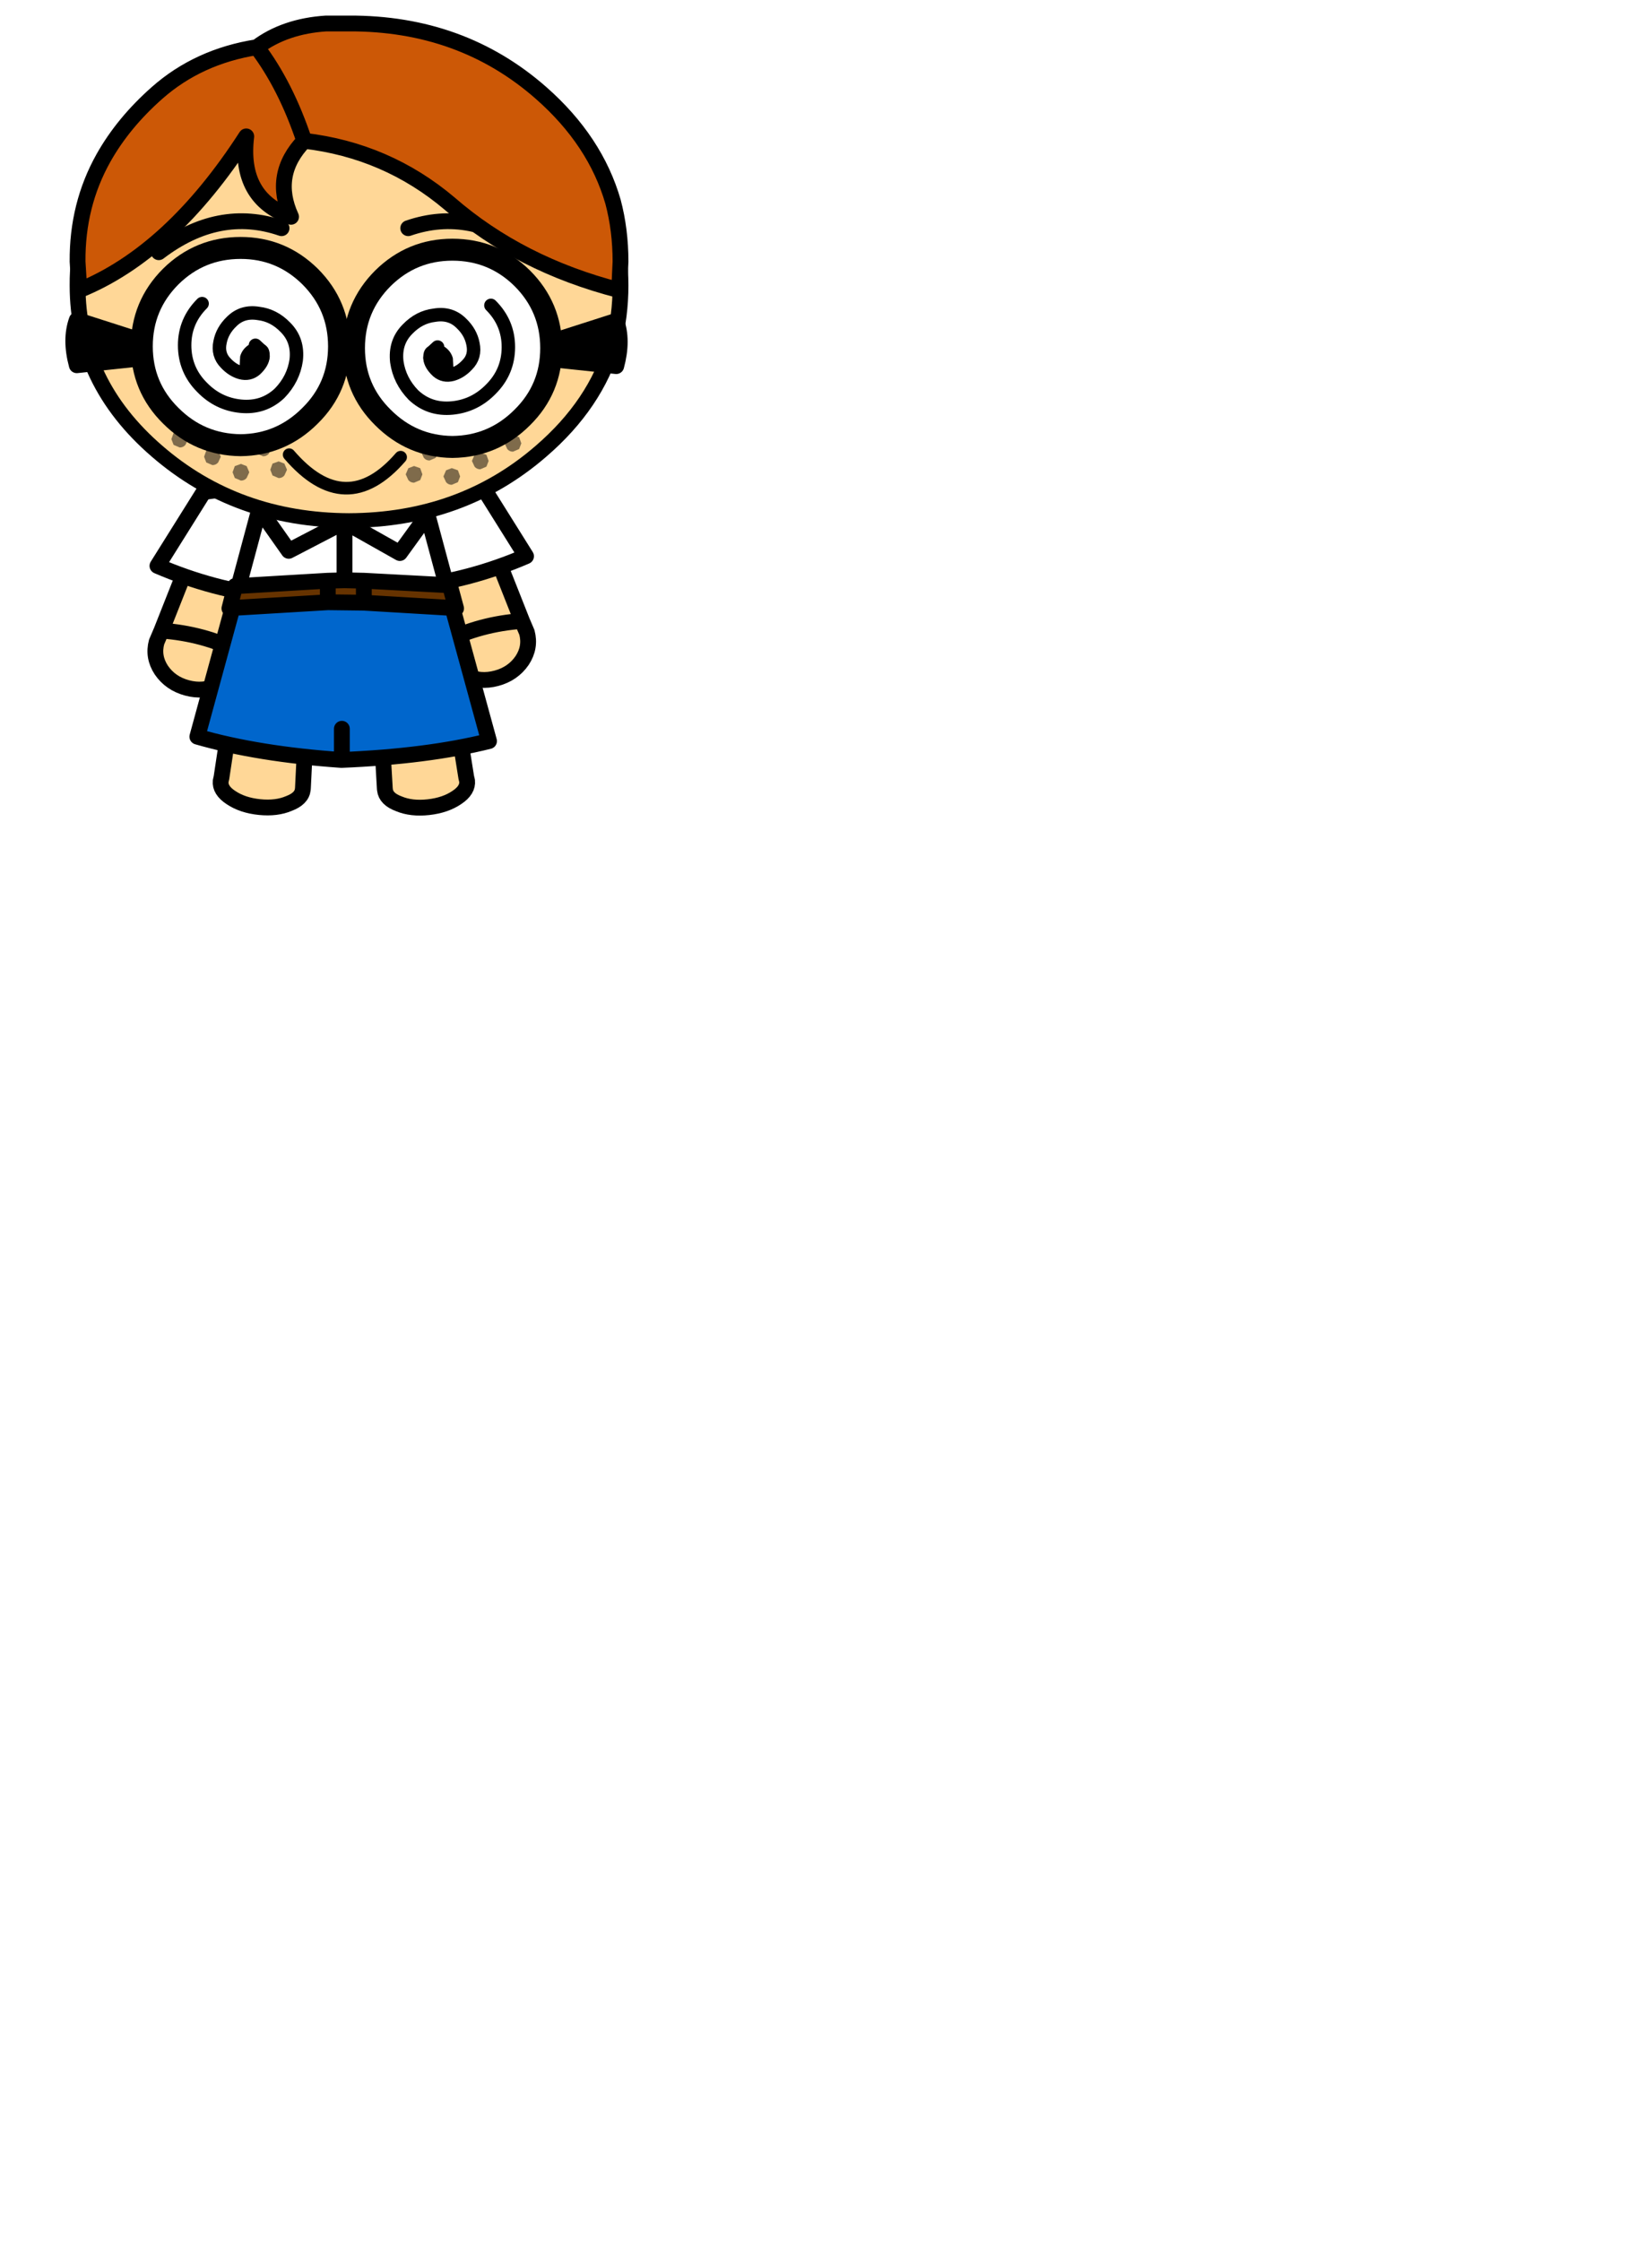 <?xml version="1.0" encoding="UTF-8" standalone="no"?>
<svg xmlns:xlink="http://www.w3.org/1999/xlink" height="122.95px" width="90.65px" xmlns="http://www.w3.org/2000/svg">
  <g transform="matrix(0.46, 0.0, 0.0, 0.46, -2.35, -3.85)">
    <use height="24.85" id="mc1500" transform="matrix(1.012, 0.271, -0.271, 1.012, 26.069, 64.084)" width="15.2" xlink:href="#sprite0"/>
      <use height="20.25" id="mc1400" transform="matrix(1.042, 0.106, -0.106, 1.042, 32.282, 83.878)" width="11.2" xlink:href="#sprite3"/>
      <use height="20.25" id="mc1300" transform="matrix(-1.042, 0.115, 0.115, 1.042, 59.826, 83.84)" width="11.2" xlink:href="#sprite3"/>
      <use height="24.85" id="mc1200" transform="matrix(-1.012, 0.271, 0.271, 1.012, 65.681, 62.934)" width="15.2" xlink:href="#sprite0"/>
      <use height="32.9" id="mc1100" transform="matrix(1.048, 0.0, 0.0, 1.048, 27.707, 65.479)" width="35.0" xlink:href="#sprite5"/>
      <use height="59.35" id="mc1000" transform="matrix(1.048, 0.0, 0.0, 0.973, 13.419, 13.588)" width="63.6" xlink:href="#sprite9"/>
      <use height="1.9" transform="matrix(1.048, 0.0, 0.0, 1.048, 32.854, 63.704)" width="1.9" xlink:href="#sprite12"/>
      <use height="1.9" transform="matrix(1.048, 0.0, 0.0, 1.048, 35.504, 60.804)" width="1.9" xlink:href="#sprite12"/>
      <use height="1.9" transform="matrix(1.048, 0.0, 0.0, 1.048, 37.354, 63.404)" width="1.9" xlink:href="#sprite12"/>
      <use height="1.9" transform="matrix(1.048, 0.0, 0.0, 1.048, 29.454, 61.854)" width="1.9" xlink:href="#sprite12"/>
      <use height="1.9" transform="matrix(1.048, 0.0, 0.0, 1.048, 25.554, 59.754)" width="1.9" xlink:href="#sprite12"/>
      <use height="1.9" transform="matrix(-1.048, 0.0, 0.0, 1.048, 59.996, 64.204)" width="1.9" xlink:href="#sprite12"/>
      <use height="1.9" transform="matrix(-1.048, 0.0, 0.0, 1.048, 57.346, 61.304)" width="1.9" xlink:href="#sprite12"/>
      <use height="1.9" transform="matrix(-1.048, 0.0, 0.0, 1.048, 55.496, 63.954)" width="1.9" xlink:href="#sprite12"/>
      <use height="1.9" transform="matrix(-1.048, 0.0, 0.0, 1.048, 63.396, 62.354)" width="1.9" xlink:href="#sprite12"/>
      <use height="1.9" transform="matrix(-1.048, 0.0, 0.0, 1.048, 67.296, 60.254)" width="1.9" xlink:href="#sprite12"/>
      <use height="5.5" transform="matrix(1.0, 0.0, 0.0, 1.0, 38.85, 61.85)" width="14.8" xlink:href="#shape14"/>
      <use height="3.7" transform="matrix(-1.028, -0.201, -0.201, 1.028, 69.941, 35.756)" width="16.05" xlink:href="#shape15"/>
      <use height="3.7" transform="matrix(1.028, -0.201, 0.201, 1.028, 22.559, 35.756)" width="16.05" xlink:href="#shape15"/>
      <use height="32.2" id="mc500" transform="matrix(1.048, 0.0, 0.0, 1.048, 13.419, 10.175)" width="63.6" xlink:href="#sprite13"/>
      <use height="25.15" id="mc400" transform="matrix(1.048, 0.0, 0.0, 1.048, 12.907, 36.633)" width="64.0" xlink:href="#sprite15"/>
      <use height="0.0" id="hat" transform="matrix(1.048, 0.0, 0.0, 1.048, 11.15, -16.75)" width="0.0" xlink:href="#sprite16"/>
  </g>
  <defs>
    <g id="shape0" transform="matrix(1.0, 0.0, 0.0, 1.0, -0.1, -0.2)">
      <path d="M77.5 13.45 Q90.75 26.75 90.75 45.55 90.75 64.35 77.5 77.6 64.2 90.85 45.4 90.85 26.6 90.85 13.35 77.6 0.1 64.35 0.1 45.55 0.1 26.75 13.35 13.45 26.6 0.2 45.4 0.2 64.2 0.2 77.5 13.45" fill="#ff0000" fill-rule="evenodd" stroke="none"/>
    </g>
    <g id="sprite0" transform="matrix(1.0, 0.0, 0.0, 1.0, 7.6, 12.4)">
      <use height="20.75" id="mc300" transform="matrix(1.0, 0.0, 0.0, 1.0, -4.55, -9.2)" width="9.4" xlink:href="#sprite1"/>
      <use height="22.55" transform="matrix(1.0, 0.0, 0.0, 1.0, -5.45, -10.1)" width="11.2" xlink:href="#shape2"/>
      <use height="11.0" id="mc100" transform="matrix(1.0, 0.0, 0.0, 1.0, -6.7, -11.5)" width="13.4" xlink:href="#sprite2"/>
      <use height="12.8" transform="matrix(1.0, 0.0, 0.0, 1.0, -7.6, -12.4)" width="15.2" xlink:href="#shape4"/>
    </g>
    <g id="sprite1" transform="matrix(1.0, 0.0, 0.0, 1.0, 4.7, 10.35)">
      <use height="20.75" transform="matrix(1.0, 0.0, 0.0, 1.0, -4.7, -10.35)" width="9.4" xlink:href="#shape1"/>
    </g>
    <g id="shape1" transform="matrix(1.0, 0.0, 0.0, 1.0, 4.7, 10.35)">
      <path d="M2.15 -9.55 Q3.05 -8.8 3.05 -7.7 L4.7 6.25 Q4.7 8.0 3.3 9.2 1.95 10.4 0.0 10.4 -1.95 10.4 -3.35 9.2 -4.7 8.0 -4.7 6.25 L-3.05 -7.7 Q-3.05 -8.8 -2.15 -9.55 -1.25 -10.35 0.0 -10.35 1.25 -10.35 2.15 -9.55" fill="#ffd797" fill-rule="evenodd" stroke="none"/>
    </g>
    <g id="shape2" transform="matrix(1.0, 0.0, 0.0, 1.0, 5.45, 10.1)">
      <path d="M3.2 -6.55 L4.7 6.0 4.85 7.4 Q4.85 9.15 3.45 10.35 2.1 11.55 0.15 11.55 -1.8 11.55 -3.2 10.35 -4.55 9.15 -4.55 7.4 L-4.35 6.0 -2.9 -6.55 Q-2.9 -7.65 -2.0 -8.4 -1.1 -9.2 0.15 -9.2 1.4 -9.2 2.3 -8.4 3.2 -7.65 3.2 -6.55 M4.7 6.0 Q0.35 5.1 -4.35 6.0" fill="none" stroke="#000000" stroke-linecap="round" stroke-linejoin="round" stroke-width="1.8"/>
    </g>
    <g id="sprite2" transform="matrix(1.0, 0.0, 0.0, 1.0, 6.7, 5.55)">
      <use height="11.0" transform="matrix(1.0, 0.0, 0.0, 1.0, -6.7, -5.55)" width="13.4" xlink:href="#shape3"/>
    </g>
    <g id="shape3" transform="matrix(1.0, 0.0, 0.0, 1.0, 6.7, 5.55)">
      <path d="M4.2 -4.5 L6.7 4.95 Q0.15 5.95 -6.7 4.95 L-3.8 -4.5 Q0.2 -6.55 4.2 -4.5" fill="#ffffff" fill-rule="evenodd" stroke="none"/>
    </g>
    <g id="shape4" transform="matrix(1.0, 0.0, 0.0, 1.0, 7.6, 12.4)">
      <path d="M4.2 -10.45 Q0.2 -12.5 -3.8 -10.45 L-6.7 -1.0 Q0.15 0.0 6.7 -1.0 L4.2 -10.45 Z" fill="none" stroke="#000000" stroke-linecap="round" stroke-linejoin="round" stroke-width="1.8"/>
    </g>
    <g id="sprite3" transform="matrix(1.0, 0.0, 0.0, 1.0, 5.6, 10.1)">
      <use height="18.45" id="mc100" transform="matrix(1.0, 0.0, 0.0, 1.0, -4.7, -9.2)" width="9.4" xlink:href="#sprite4"/>
      <use height="20.25" transform="matrix(1.0, 0.0, 0.0, 1.0, -5.6, -10.1)" width="11.2" xlink:href="#shape6"/>
    </g>
    <g id="sprite4" transform="matrix(1.0, 0.0, 0.0, 1.0, 4.7, 9.2)">
      <use height="18.45" transform="matrix(1.0, 0.0, 0.0, 1.0, -4.7, -9.2)" width="9.4" xlink:href="#shape5"/>
    </g>
    <g id="shape5" transform="matrix(1.0, 0.0, 0.0, 1.0, 4.7, 9.2)">
      <path d="M4.0 -7.2 L4.0 -6.8 4.7 6.6 4.7 6.75 Q4.7 7.8 3.3 8.5 1.95 9.25 0.0 9.25 -1.95 9.25 -3.35 8.5 -4.7 7.8 -4.7 6.75 L-4.65 6.35 -4.0 -7.1 Q-3.95 -8.0 -2.85 -8.6 -1.65 -9.2 0.0 -9.2 1.65 -9.2 2.8 -8.6 3.9 -8.0 4.0 -7.2" fill="#ffd797" fill-rule="evenodd" stroke="none"/>
    </g>
    <g id="shape6" transform="matrix(1.0, 0.0, 0.0, 1.0, 5.6, 10.1)">
      <path d="M4.0 -7.2 L4.0 -7.05 4.0 -6.8 4.0 -7.2" fill="#ffd797" fill-rule="evenodd" stroke="none"/>
      <path d="M4.0 -7.2 L4.0 -7.05 4.0 -6.8 4.7 6.6 4.7 6.75 Q4.7 7.8 3.3 8.5 1.95 9.25 0.0 9.25 -1.95 9.25 -3.35 8.5 -4.7 7.8 -4.7 6.75 L-4.65 6.35 -4.0 -7.1 Q-3.95 -8.0 -2.85 -8.6 -1.65 -9.2 0.0 -9.2 1.65 -9.2 2.8 -8.6 3.9 -8.0 4.0 -7.2 L4.0 -6.8" fill="none" stroke="#000000" stroke-linecap="round" stroke-linejoin="round" stroke-width="1.8"/>
    </g>
    <g id="sprite5" transform="matrix(1.0, 0.0, 0.0, 1.0, 17.5, 17.05)">
      <use height="3.2" id="mc300" transform="matrix(1.0, 0.0, 0.0, 1.0, -12.95, -5.5)" width="25.8" xlink:href="#sprite6"/>
      <use height="17.95" id="mc200" transform="matrix(1.0, 0.0, 0.0, 1.0, -16.6, -3.0)" width="33.2" xlink:href="#sprite7"/>
      <use height="11.3" id="mc100" transform="matrix(1.0, 0.0, 0.0, 1.0, -11.9, -16.15)" width="23.65" xlink:href="#sprite8"/>
      <use height="32.9" transform="matrix(1.0, 0.0, 0.0, 1.0, -17.5, -17.05)" width="35.0" xlink:href="#shape10"/>
    </g>
    <g id="sprite6" transform="matrix(1.0, 0.0, 0.0, 1.0, 12.9, 1.6)">
      <use height="3.2" transform="matrix(1.0, 0.0, 0.0, 1.0, -12.9, -1.6)" width="25.8" xlink:href="#shape7"/>
    </g>
    <g id="shape7" transform="matrix(1.0, 0.0, 0.0, 1.0, 12.9, 1.6)">
      <path d="M12.05 -1.0 L12.2 -1.0 12.9 1.6 12.5 1.55 2.4 0.95 -1.7 0.9 -12.55 1.55 -12.9 1.6 -12.25 -0.95 -11.85 -0.95 -1.7 -1.55 0.2 -1.6 2.4 -1.55 11.8 -1.05 12.05 -1.0" fill="#663300" fill-rule="evenodd" stroke="none"/>
    </g>
    <g id="sprite7" transform="matrix(1.0, 0.0, 0.0, 1.0, 16.6, 8.95)">
      <use height="17.95" transform="matrix(1.0, 0.0, 0.0, 1.0, -16.6, -8.95)" width="33.2" xlink:href="#shape8"/>
    </g>
    <g id="shape8" transform="matrix(1.0, 0.0, 0.0, 1.0, 16.6, 8.95)">
      <path d="M2.35 -8.9 L12.45 -8.3 16.6 6.85 Q9.6 8.6 -0.2 9.0 -9.65 8.35 -16.6 6.35 L-12.6 -8.3 -1.75 -8.95 2.35 -8.9" fill="#0066cc" fill-rule="evenodd" stroke="none"/>
    </g>
    <g id="sprite8" transform="matrix(1.0, 0.0, 0.0, 1.0, 11.85, 5.65)">
      <use height="11.3" transform="matrix(1.0, 0.0, 0.0, 1.0, -11.85, -5.65)" width="23.65" xlink:href="#shape9"/>
    </g>
    <g id="shape9" transform="matrix(1.0, 0.0, 0.0, 1.0, 11.85, 5.65)">
      <path d="M11.8 5.55 L2.4 5.05 0.2 5.0 -1.7 5.05 -11.85 5.65 -8.8 -5.65 8.75 -5.65 11.8 5.55" fill="#ffffff" fill-rule="evenodd" stroke="none"/>
    </g>
    <g id="shape10" transform="matrix(1.0, 0.0, 0.0, 1.0, 17.5, 17.05)">
      <path d="M0.15 -16.15 L0.15 -12.15 6.45 -8.6 9.6 -12.95 8.7 -16.15 0.15 -16.15 -8.85 -16.15 -9.55 -13.6 -6.2 -8.85 0.15 -12.15 0.15 -5.5 2.35 -5.45 11.75 -4.95 9.6 -12.95 M0.15 -5.5 L-1.75 -5.45 -1.75 -3.0 2.35 -2.95 2.35 -5.45 M11.75 -4.95 L12.0 -4.9 12.15 -4.9 12.85 -2.3 12.45 -2.35 16.6 12.8 Q9.6 14.55 -0.2 14.95 -9.65 14.3 -16.6 12.3 L-12.6 -2.35 -12.95 -2.3 -12.3 -4.85 -11.9 -4.85 -9.55 -13.6 M12.45 -2.35 L2.35 -2.95 M-1.75 -5.45 L-11.9 -4.85 M-1.75 -3.0 L-12.6 -2.35 M-0.15 11.4 L-0.15 14.15" fill="none" stroke="#000000" stroke-linecap="round" stroke-linejoin="round" stroke-width="1.8"/>
    </g>
    <g id="sprite9" transform="matrix(1.0, 0.0, 0.0, 1.0, 31.8, 29.65)">
      <use height="57.55" id="mc100" transform="matrix(1.0, 0.0, 0.0, 1.0, -30.9, -28.75)" width="61.8" xlink:href="#sprite10"/>
      <use height="59.35" transform="matrix(1.0, 0.0, 0.0, 1.0, -31.8, -29.65)" width="63.6" xlink:href="#shape12"/>
    </g>
    <g id="sprite10" transform="matrix(1.0, 0.0, 0.0, 1.0, 30.9, 28.75)">
      <use height="57.55" id="mc000" transform="matrix(1.0, 0.0, 0.0, 1.0, -30.9, -28.75)" width="61.8" xlink:href="#sprite11"/>
    </g>
    <g id="sprite11" transform="matrix(1.0, 0.0, 0.0, 1.0, 30.9, 28.75)">
      <use height="57.55" transform="matrix(1.0, 0.0, 0.0, 1.0, -30.9, -28.75)" width="61.8" xlink:href="#shape11"/>
    </g>
    <g id="shape11" transform="matrix(1.0, 0.0, 0.0, 1.0, 30.9, 28.75)">
      <path d="M21.85 -20.35 Q28.05 -14.6 30.05 -7.2 30.9 -3.8 30.9 0.0 30.9 3.75 30.05 7.2 28.05 14.55 21.85 20.3 12.8 28.75 0.0 28.8 -12.8 28.75 -21.85 20.3 -30.9 11.9 -30.9 0.0 -30.95 -6.85 -27.95 -12.5 -25.7 -16.75 -21.85 -20.35 -13.75 -27.95 -2.6 -28.7 L0.0 -28.75 Q12.8 -28.75 21.85 -20.35" fill="#ffd797" fill-rule="evenodd" stroke="none"/>
    </g>
    <g id="shape12" transform="matrix(1.0, 0.0, 0.0, 1.0, 31.8, 29.65)">
      <path d="M21.85 -20.35 Q28.05 -14.6 30.05 -7.2 30.9 -3.8 30.9 0.0 30.9 3.75 30.05 7.2 28.05 14.55 21.85 20.3 12.8 28.75 0.0 28.8 -12.8 28.75 -21.85 20.3 -30.9 11.9 -30.9 0.0 -30.95 -6.85 -27.95 -12.5 -25.7 -16.75 -21.85 -20.35 -13.75 -27.95 -2.6 -28.7 L0.0 -28.75 Q12.8 -28.75 21.85 -20.35 Z" fill="none" stroke="#000000" stroke-linecap="round" stroke-linejoin="round" stroke-width="1.8"/>
    </g>
    <g id="sprite12" transform="matrix(1.0, 0.0, 0.0, 1.0, 0.95, 0.95)">
      <use height="1.9" transform="matrix(1.0, 0.0, 0.0, 1.0, -0.95, -0.95)" width="1.9" xlink:href="#shape13"/>
    </g>
    <g id="shape13" transform="matrix(1.0, 0.0, 0.0, 1.0, 0.95, 0.95)">
      <path d="M0.65 -0.7 L0.95 0.0 0.65 0.65 Q0.4 0.95 0.0 0.95 L-0.7 0.65 -0.95 0.0 -0.7 -0.7 0.0 -0.95 0.65 -0.7" fill="#000000" fill-opacity="0.502" fill-rule="evenodd" stroke="none"/>
    </g>
    <g id="shape14" transform="matrix(1.0, 0.0, 0.0, 1.0, -38.85, -61.85)">
      <path d="M39.6 62.6 Q46.35 70.45 52.9 62.9" fill="none" stroke="#000000" stroke-linecap="round" stroke-linejoin="round" stroke-width="1.5"/>
    </g>
    <g id="shape15" transform="matrix(1.0, 0.0, 0.0, 1.0, 8.0, 1.85)">
      <path d="M7.15 0.95 Q0.6 -2.85 -7.1 0.95" fill="none" stroke="#000000" stroke-linecap="round" stroke-linejoin="round" stroke-width="1.8"/>
    </g>
    <g id="sprite13" transform="matrix(1.0, 0.0, 0.0, 1.0, 31.8, 16.1)">
      <use height="30.4" id="mc100" transform="matrix(1.0, 0.0, 0.0, 1.0, -30.9, -15.2)" width="61.8" xlink:href="#sprite14"/>
      <use height="32.2" transform="matrix(1.0, 0.0, 0.0, 1.0, -31.8, -16.1)" width="63.6" xlink:href="#shape17"/>
    </g>
    <g id="sprite14" transform="matrix(1.0, 0.0, 0.0, 1.0, 30.9, 15.2)">
      <use height="30.4" transform="matrix(1.0, 0.0, 0.0, 1.0, -30.9, -15.2)" width="61.8" xlink:href="#shape16"/>
    </g>
    <g id="shape16" transform="matrix(1.0, 0.0, 0.0, 1.0, 30.9, 15.2)">
      <path d="M0.0 -15.15 Q12.8 -15.2 21.85 -7.25 28.05 -1.8 30.05 5.15 30.9 8.35 30.9 11.95 L30.75 15.2 Q19.45 12.3 11.45 5.35 4.3 -0.7 -5.1 -1.8 -8.8 2.05 -6.6 6.85 -12.55 4.75 -11.7 -2.3 -20.25 10.95 -30.7 15.2 L-30.9 11.95 Q-30.95 5.5 -27.95 0.15 -25.7 -3.85 -21.85 -7.25 -17.15 -11.4 -10.5 -12.45 -7.3 -14.85 -2.6 -15.15 L0.0 -15.15" fill="#cc5806" fill-rule="evenodd" stroke="none"/>
    </g>
    <g id="shape17" transform="matrix(1.0, 0.0, 0.0, 1.0, 31.8, 16.1)">
      <path d="M0.0 -15.15 L-2.6 -15.15 Q-7.3 -14.85 -10.5 -12.45 -7.2 -8.1 -5.1 -1.8 4.3 -0.7 11.45 5.35 19.45 12.3 30.75 15.2 L30.9 11.95 Q30.9 8.35 30.05 5.15 28.05 -1.8 21.85 -7.25 12.8 -15.2 0.0 -15.15 M-10.5 -12.45 Q-17.15 -11.4 -21.85 -7.25 -25.7 -3.85 -27.95 0.15 -30.95 5.5 -30.9 11.95 L-30.7 15.2 Q-20.25 10.95 -11.7 -2.3 -12.55 4.75 -6.6 6.85 -8.8 2.05 -5.1 -1.8" fill="none" stroke="#000000" stroke-linecap="round" stroke-linejoin="round" stroke-width="1.8"/>
    </g>
    <g id="sprite15" transform="matrix(1.0, 0.0, 0.0, 1.0, 32.05, 13.85)">
      <use height="24.95" transform="matrix(1.0, 0.0, 0.0, 1.0, -24.6, -13.85)" width="24.95" xlink:href="#shape18"/>
      <use height="24.95" transform="matrix(-1.0, 0.0, 0.0, 1.0, 24.5, -13.65)" width="24.95" xlink:href="#shape18"/>
      <use height="0.15" transform="matrix(1.0, 0.0, 0.0, 1.0, 24.25, -1.3)" width="0.05" xlink:href="#shape19"/>
      <use height="6.95" transform="matrix(1.0, 0.0, 0.0, -1.0, -32.05, 1.65)" width="8.8" xlink:href="#shape20"/>
      <use height="6.95" transform="matrix(-1.0, 0.0, 0.0, -1.0, 31.95, 1.75)" width="8.8" xlink:href="#shape20"/>
      <use height="3.95" transform="matrix(1.373, 0.0, 0.0, 0.904, -12.362, -1.787)" width="2.6" xlink:href="#shape21"/>
      <use height="13.0" transform="matrix(1.02, 0.0, 0.0, 1.02, -19.24, -7.03)" width="14.0" xlink:href="#shape22"/>
      <use height="3.95" transform="matrix(-1.373, 0.0, 0.0, 0.904, 12.262, -1.587)" width="2.6" xlink:href="#shape21"/>
      <use height="13.0" transform="matrix(-1.02, 0.0, 0.0, 1.02, 19.14, -6.83)" width="14.0" xlink:href="#shape22"/>
    </g>
    <g id="shape18" transform="matrix(1.0, 0.0, 0.0, 1.0, 12.5, 12.45)">
      <path d="M0.0 -11.2 Q4.6 -11.2 7.9 -7.95 11.2 -4.65 11.2 0.0 11.2 4.65 7.9 7.9 4.6 11.2 0.0 11.25 -4.65 11.2 -7.95 7.9 -11.25 4.65 -11.25 0.0 -11.25 -4.65 -7.95 -7.95 -4.65 -11.2 0.0 -11.2" fill="#ffffff" fill-rule="evenodd" stroke="none"/>
      <path d="M0.0 -11.2 Q4.6 -11.2 7.9 -7.95 11.2 -4.65 11.2 0.0 11.2 4.65 7.9 7.9 4.6 11.2 0.0 11.25 -4.65 11.2 -7.95 7.9 -11.25 4.65 -11.25 0.0 -11.25 -4.65 -7.95 -7.95 -4.65 -11.2 0.0 -11.2 Z" fill="none" stroke="#000000" stroke-linecap="round" stroke-linejoin="round" stroke-width="2.5"/>
    </g>
    <g id="shape19" transform="matrix(1.0, 0.0, 0.0, 1.0, -24.25, 1.3)">
      <path d="M24.25 -1.3 L24.3 -1.15 24.25 -1.15 24.25 -1.3" fill="#000000" fill-rule="evenodd" stroke="none"/>
    </g>
    <g id="shape20" transform="matrix(1.0, 0.0, 0.0, 1.0, 4.4, 3.8)">
      <path d="M3.5 0.15 L3.45 0.15 -3.1 2.25 Q-3.9 0.05 -3.1 -2.9 L3.5 -2.2 3.5 0.15" fill="#000000" fill-rule="evenodd" stroke="none"/>
      <path d="M3.5 0.15 L3.5 -2.2 -3.1 -2.9 Q-3.9 0.05 -3.1 2.25 L3.45 0.15 3.5 0.15 Z" fill="none" stroke="#000000" stroke-linecap="round" stroke-linejoin="round" stroke-width="1.8"/>
    </g>
    <g id="shape21" transform="matrix(1.0, 0.0, 0.0, 1.0, 9.95, 37.55)">
      <path d="M-8.15 -37.5 Q-7.65 -37.4 -7.45 -36.8 -7.25 -36.1 -7.45 -35.25 -7.65 -34.45 -8.15 -34.05 L-8.4 -33.75 -9.15 -33.6 -9.7 -34.1 -9.85 -34.45 -9.8 -35.85 Q-9.65 -36.7 -9.15 -37.25 -8.65 -37.65 -8.15 -37.5" fill="#000000" fill-rule="evenodd" stroke="none"/>
    </g>
    <g id="shape22" transform="matrix(1.0, 0.0, 0.0, 1.0, 7.0, 6.5)">
      <path d="M1.65 -1.1 L2.35 -0.45 2.5 0.15 Q2.45 0.85 1.65 1.6 0.95 2.2 0.0 1.95 -0.9 1.7 -1.65 0.9 -2.6 -0.05 -2.3 -1.45 -2.05 -2.75 -1.0 -3.75 0.2 -4.95 2.0 -4.65 3.7 -4.45 5.0 -3.1 6.45 -1.65 6.2 0.55 5.9 2.65 4.35 4.25 2.55 5.95 0.0 5.7 -2.5 5.45 -4.3 3.6 -6.25 1.65 -6.25 -1.1 -6.25 -3.8 -4.3 -5.75" fill="none" stroke="#000000" stroke-linecap="round" stroke-linejoin="round" stroke-width="1.5"/>
    </g>
  </defs>
</svg>